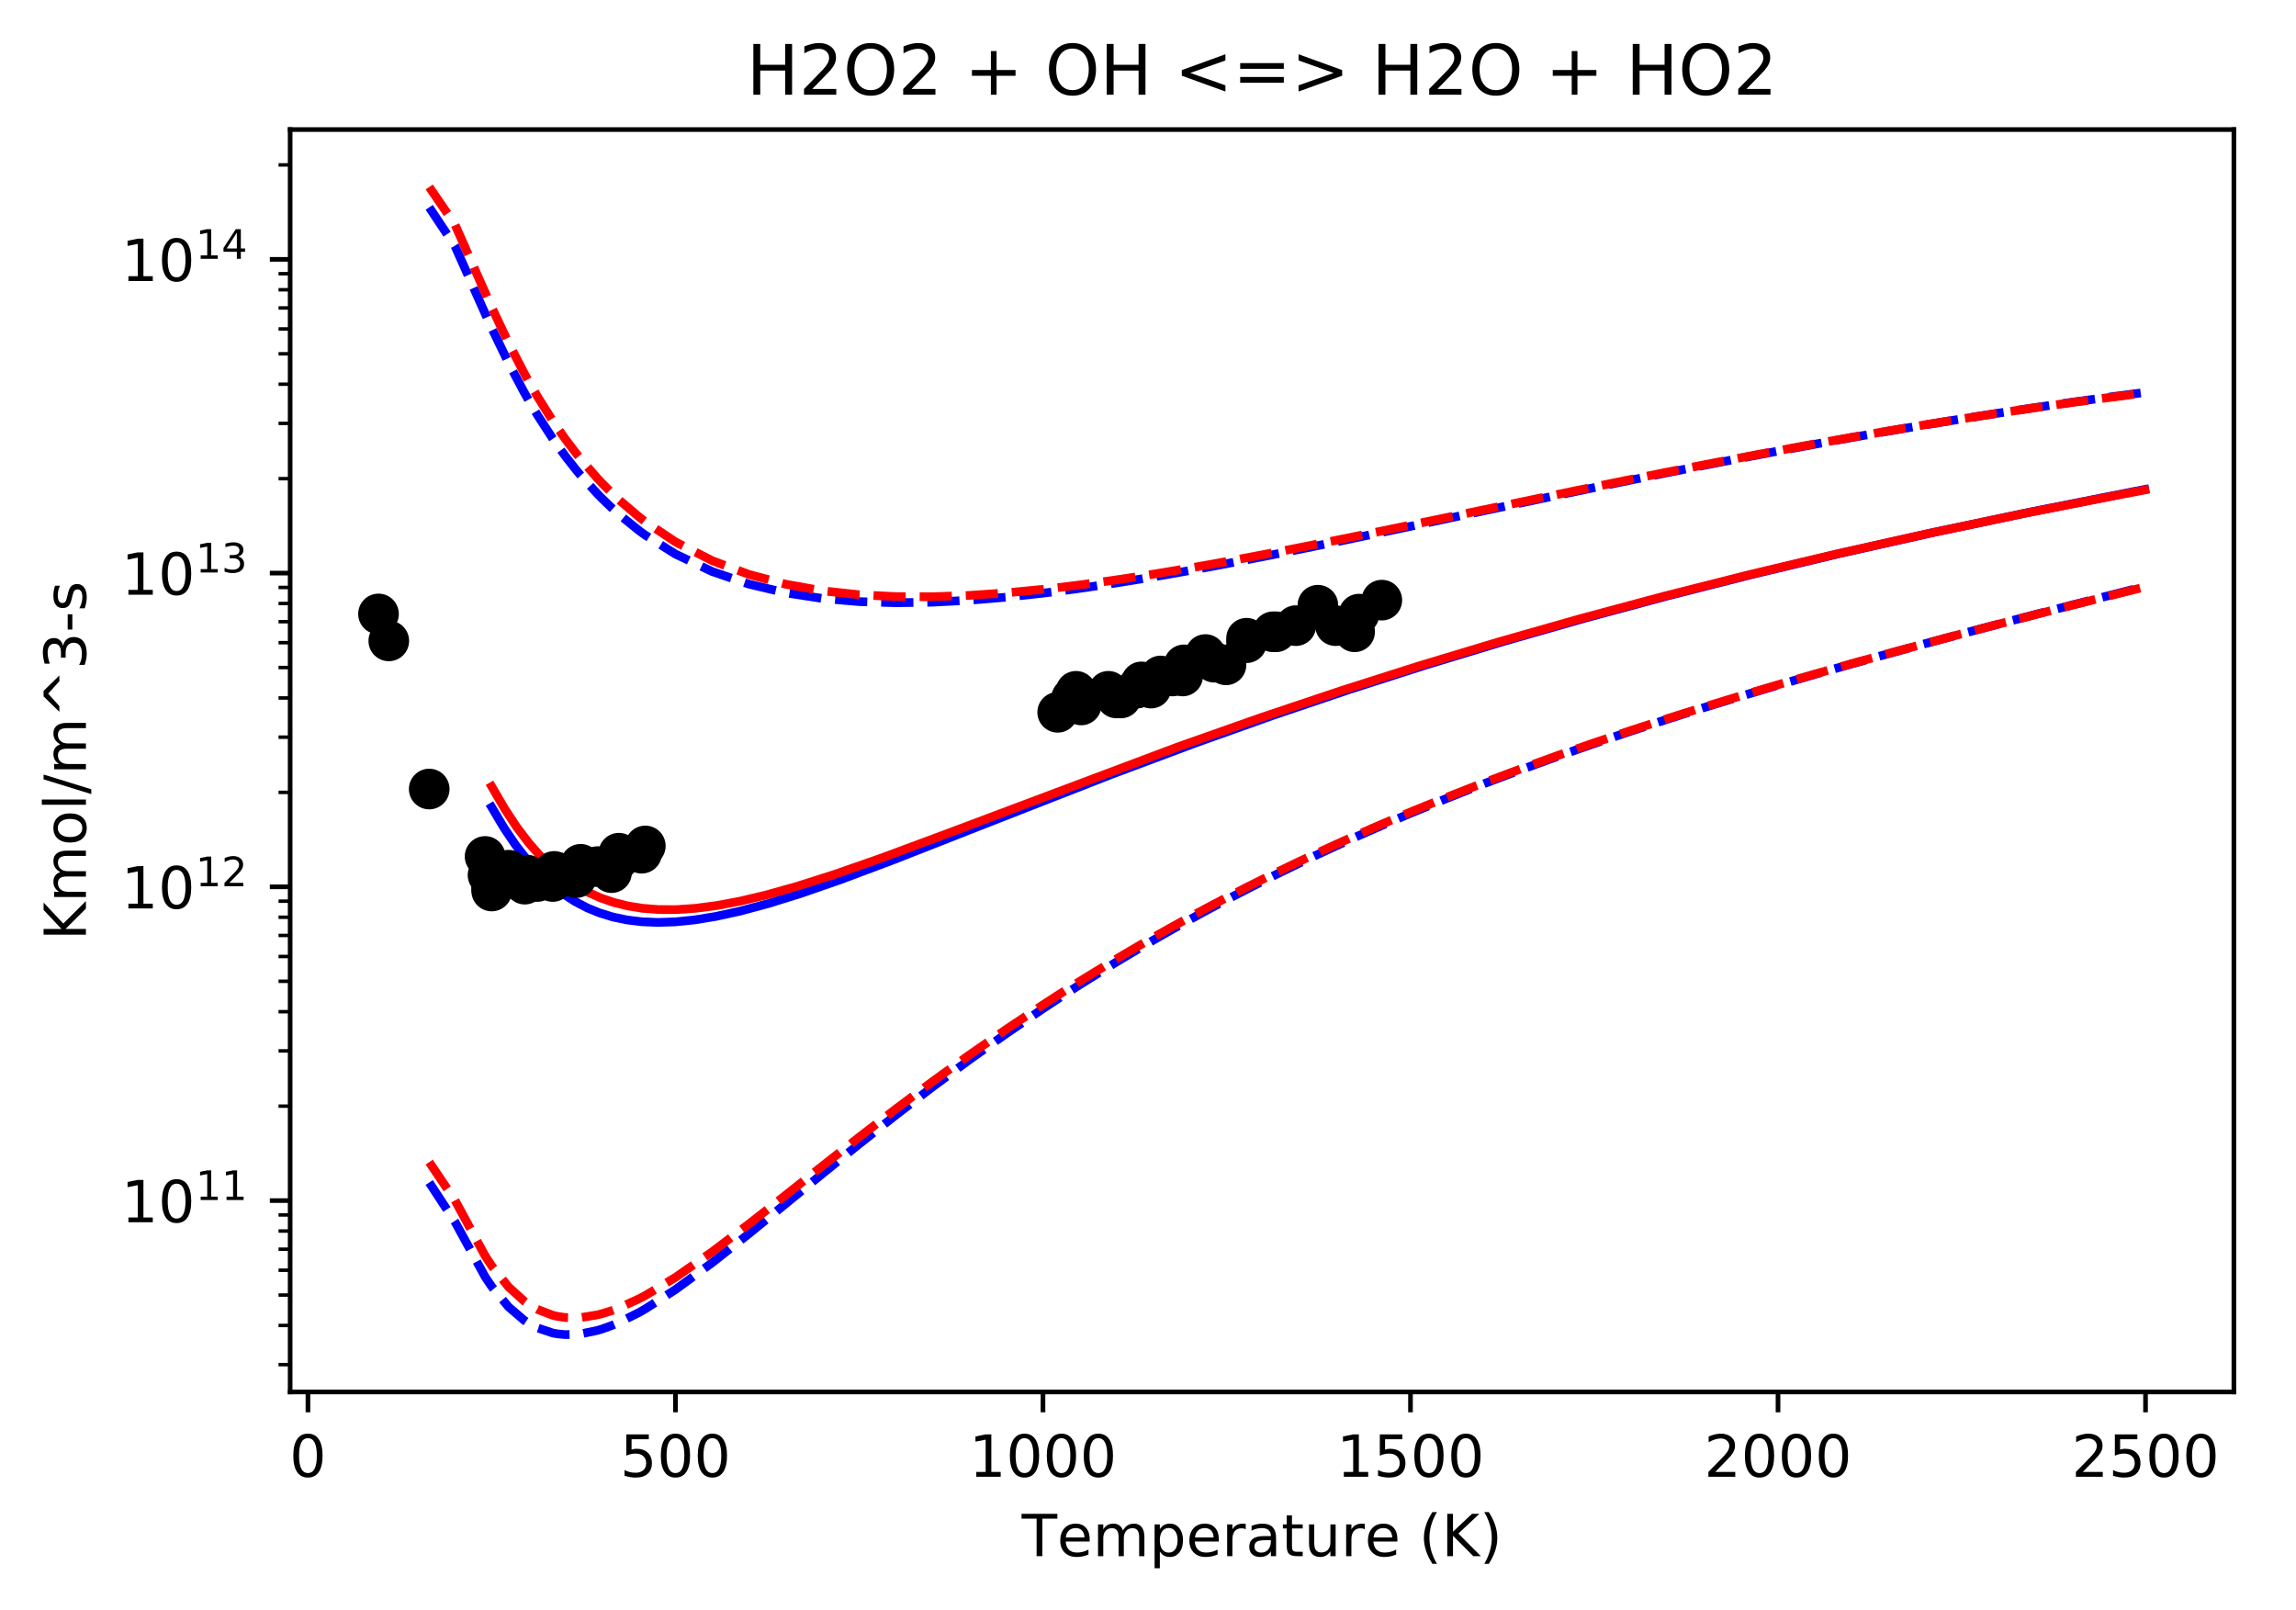 <?xml version="1.0" encoding="utf-8" standalone="no"?>
<!DOCTYPE svg PUBLIC "-//W3C//DTD SVG 1.1//EN"
  "http://www.w3.org/Graphics/SVG/1.1/DTD/svg11.dtd">
<!-- Created with matplotlib (https://matplotlib.org/) -->
<svg height="277.314pt" version="1.1" viewBox="0 0 395.478 277.314" width="395.478pt" xmlns="http://www.w3.org/2000/svg" xmlns:xlink="http://www.w3.org/1999/xlink">
 <defs>
  <style type="text/css">
*{stroke-linecap:butt;stroke-linejoin:round;}
  </style>
 </defs>
 <g id="figure_1">
  <g id="patch_1">
   <path d="M 0 277.314 
L 395.478 277.314 
L 395.478 0 
L 0 0 
z
" style="fill:#ffffff;"/>
  </g>
  <g id="axes_1">
   <g id="patch_2">
    <path d="M 49.978 239.758 
L 384.778 239.758 
L 384.778 22.318 
L 49.978 22.318 
z
" style="fill:#ffffff;"/>
   </g>
   <g id="matplotlib.axis_1">
    <g id="xtick_1">
     <g id="line2d_1">
      <defs>
       <path d="M 0 0 
L 0 3.5 
" id="m056c502e3e" style="stroke:#000000;stroke-width:0.8;"/>
      </defs>
      <g>
       <use style="stroke:#000000;stroke-width:0.8;" x="53.042" xlink:href="#m056c502e3e" y="239.758"/>
      </g>
     </g>
     <g id="text_1">
      <!-- 0 -->
      <defs>
       <path d="M 31.781 66.406 
Q 24.172 66.406 20.328 58.906 
Q 16.5 51.422 16.5 36.375 
Q 16.5 21.391 20.328 13.891 
Q 24.172 6.391 31.781 6.391 
Q 39.453 6.391 43.281 13.891 
Q 47.125 21.391 47.125 36.375 
Q 47.125 51.422 43.281 58.906 
Q 39.453 66.406 31.781 66.406 
z
M 31.781 74.219 
Q 44.047 74.219 50.516 64.516 
Q 56.984 54.828 56.984 36.375 
Q 56.984 17.969 50.516 8.266 
Q 44.047 -1.422 31.781 -1.422 
Q 19.531 -1.422 13.062 8.266 
Q 6.594 17.969 6.594 36.375 
Q 6.594 54.828 13.062 64.516 
Q 19.531 74.219 31.781 74.219 
z
" id="DejaVuSans-48"/>
      </defs>
      <g transform="translate(49.861 254.357)scale(0.1 -0.1)">
       <use xlink:href="#DejaVuSans-48"/>
      </g>
     </g>
    </g>
    <g id="xtick_2">
     <g id="line2d_2">
      <g>
       <use style="stroke:#000000;stroke-width:0.8;" x="116.346" xlink:href="#m056c502e3e" y="239.758"/>
      </g>
     </g>
     <g id="text_2">
      <!-- 500 -->
      <defs>
       <path d="M 10.797 72.906 
L 49.516 72.906 
L 49.516 64.594 
L 19.828 64.594 
L 19.828 46.734 
Q 21.969 47.469 24.109 47.828 
Q 26.266 48.188 28.422 48.188 
Q 40.625 48.188 47.75 41.5 
Q 54.891 34.812 54.891 23.391 
Q 54.891 11.625 47.562 5.094 
Q 40.234 -1.422 26.906 -1.422 
Q 22.312 -1.422 17.547 -0.641 
Q 12.797 0.141 7.719 1.703 
L 7.719 11.625 
Q 12.109 9.234 16.797 8.062 
Q 21.484 6.891 26.703 6.891 
Q 35.156 6.891 40.078 11.328 
Q 45.016 15.766 45.016 23.391 
Q 45.016 31 40.078 35.438 
Q 35.156 39.891 26.703 39.891 
Q 22.75 39.891 18.812 39.016 
Q 14.891 38.141 10.797 36.281 
z
" id="DejaVuSans-53"/>
      </defs>
      <g transform="translate(106.802 254.357)scale(0.1 -0.1)">
       <use xlink:href="#DejaVuSans-53"/>
       <use x="63.623" xlink:href="#DejaVuSans-48"/>
       <use x="127.246" xlink:href="#DejaVuSans-48"/>
      </g>
     </g>
    </g>
    <g id="xtick_3">
     <g id="line2d_3">
      <g>
       <use style="stroke:#000000;stroke-width:0.8;" x="179.649" xlink:href="#m056c502e3e" y="239.758"/>
      </g>
     </g>
     <g id="text_3">
      <!-- 1000 -->
      <defs>
       <path d="M 12.406 8.297 
L 28.516 8.297 
L 28.516 63.922 
L 10.984 60.406 
L 10.984 69.391 
L 28.422 72.906 
L 38.281 72.906 
L 38.281 8.297 
L 54.391 8.297 
L 54.391 0 
L 12.406 0 
z
" id="DejaVuSans-49"/>
      </defs>
      <g transform="translate(166.924 254.357)scale(0.1 -0.1)">
       <use xlink:href="#DejaVuSans-49"/>
       <use x="63.623" xlink:href="#DejaVuSans-48"/>
       <use x="127.246" xlink:href="#DejaVuSans-48"/>
       <use x="190.869" xlink:href="#DejaVuSans-48"/>
      </g>
     </g>
    </g>
    <g id="xtick_4">
     <g id="line2d_4">
      <g>
       <use style="stroke:#000000;stroke-width:0.8;" x="242.953" xlink:href="#m056c502e3e" y="239.758"/>
      </g>
     </g>
     <g id="text_4">
      <!-- 1500 -->
      <g transform="translate(230.228 254.357)scale(0.1 -0.1)">
       <use xlink:href="#DejaVuSans-49"/>
       <use x="63.623" xlink:href="#DejaVuSans-53"/>
       <use x="127.246" xlink:href="#DejaVuSans-48"/>
       <use x="190.869" xlink:href="#DejaVuSans-48"/>
      </g>
     </g>
    </g>
    <g id="xtick_5">
     <g id="line2d_5">
      <g>
       <use style="stroke:#000000;stroke-width:0.8;" x="306.256" xlink:href="#m056c502e3e" y="239.758"/>
      </g>
     </g>
     <g id="text_5">
      <!-- 2000 -->
      <defs>
       <path d="M 19.188 8.297 
L 53.609 8.297 
L 53.609 0 
L 7.328 0 
L 7.328 8.297 
Q 12.938 14.109 22.625 23.891 
Q 32.328 33.688 34.812 36.531 
Q 39.547 41.844 41.422 45.531 
Q 43.312 49.219 43.312 52.781 
Q 43.312 58.594 39.234 62.25 
Q 35.156 65.922 28.609 65.922 
Q 23.969 65.922 18.812 64.312 
Q 13.672 62.703 7.812 59.422 
L 7.812 69.391 
Q 13.766 71.781 18.938 73 
Q 24.125 74.219 28.422 74.219 
Q 39.75 74.219 46.484 68.547 
Q 53.219 62.891 53.219 53.422 
Q 53.219 48.922 51.531 44.891 
Q 49.859 40.875 45.406 35.406 
Q 44.188 33.984 37.641 27.219 
Q 31.109 20.453 19.188 8.297 
z
" id="DejaVuSans-50"/>
      </defs>
      <g transform="translate(293.531 254.357)scale(0.1 -0.1)">
       <use xlink:href="#DejaVuSans-50"/>
       <use x="63.623" xlink:href="#DejaVuSans-48"/>
       <use x="127.246" xlink:href="#DejaVuSans-48"/>
       <use x="190.869" xlink:href="#DejaVuSans-48"/>
      </g>
     </g>
    </g>
    <g id="xtick_6">
     <g id="line2d_6">
      <g>
       <use style="stroke:#000000;stroke-width:0.8;" x="369.56" xlink:href="#m056c502e3e" y="239.758"/>
      </g>
     </g>
     <g id="text_6">
      <!-- 2500 -->
      <g transform="translate(356.835 254.357)scale(0.1 -0.1)">
       <use xlink:href="#DejaVuSans-50"/>
       <use x="63.623" xlink:href="#DejaVuSans-53"/>
       <use x="127.246" xlink:href="#DejaVuSans-48"/>
       <use x="190.869" xlink:href="#DejaVuSans-48"/>
      </g>
     </g>
    </g>
    <g id="text_7">
     <!-- Temperature (K) -->
     <defs>
      <path d="M -0.297 72.906 
L 61.375 72.906 
L 61.375 64.594 
L 35.5 64.594 
L 35.5 0 
L 25.594 0 
L 25.594 64.594 
L -0.297 64.594 
z
" id="DejaVuSans-84"/>
      <path d="M 56.203 29.594 
L 56.203 25.203 
L 14.891 25.203 
Q 15.484 15.922 20.484 11.062 
Q 25.484 6.203 34.422 6.203 
Q 39.594 6.203 44.453 7.469 
Q 49.312 8.734 54.109 11.281 
L 54.109 2.781 
Q 49.266 0.734 44.188 -0.344 
Q 39.109 -1.422 33.891 -1.422 
Q 20.797 -1.422 13.156 6.188 
Q 5.516 13.812 5.516 26.812 
Q 5.516 40.234 12.766 48.109 
Q 20.016 56 32.328 56 
Q 43.359 56 49.781 48.891 
Q 56.203 41.797 56.203 29.594 
z
M 47.219 32.234 
Q 47.125 39.594 43.094 43.984 
Q 39.062 48.391 32.422 48.391 
Q 24.906 48.391 20.391 44.141 
Q 15.875 39.891 15.188 32.172 
z
" id="DejaVuSans-101"/>
      <path d="M 52 44.188 
Q 55.375 50.25 60.062 53.125 
Q 64.75 56 71.094 56 
Q 79.641 56 84.281 50.016 
Q 88.922 44.047 88.922 33.016 
L 88.922 0 
L 79.891 0 
L 79.891 32.719 
Q 79.891 40.578 77.094 44.375 
Q 74.312 48.188 68.609 48.188 
Q 61.625 48.188 57.562 43.547 
Q 53.516 38.922 53.516 30.906 
L 53.516 0 
L 44.484 0 
L 44.484 32.719 
Q 44.484 40.625 41.703 44.406 
Q 38.922 48.188 33.109 48.188 
Q 26.219 48.188 22.156 43.531 
Q 18.109 38.875 18.109 30.906 
L 18.109 0 
L 9.078 0 
L 9.078 54.688 
L 18.109 54.688 
L 18.109 46.188 
Q 21.188 51.219 25.484 53.609 
Q 29.781 56 35.688 56 
Q 41.656 56 45.828 52.969 
Q 50 49.953 52 44.188 
z
" id="DejaVuSans-109"/>
      <path d="M 18.109 8.203 
L 18.109 -20.797 
L 9.078 -20.797 
L 9.078 54.688 
L 18.109 54.688 
L 18.109 46.391 
Q 20.953 51.266 25.266 53.625 
Q 29.594 56 35.594 56 
Q 45.562 56 51.781 48.094 
Q 58.016 40.188 58.016 27.297 
Q 58.016 14.406 51.781 6.484 
Q 45.562 -1.422 35.594 -1.422 
Q 29.594 -1.422 25.266 0.953 
Q 20.953 3.328 18.109 8.203 
z
M 48.688 27.297 
Q 48.688 37.203 44.609 42.844 
Q 40.531 48.484 33.406 48.484 
Q 26.266 48.484 22.188 42.844 
Q 18.109 37.203 18.109 27.297 
Q 18.109 17.391 22.188 11.75 
Q 26.266 6.109 33.406 6.109 
Q 40.531 6.109 44.609 11.75 
Q 48.688 17.391 48.688 27.297 
z
" id="DejaVuSans-112"/>
      <path d="M 41.109 46.297 
Q 39.594 47.172 37.812 47.578 
Q 36.031 48 33.891 48 
Q 26.266 48 22.188 43.047 
Q 18.109 38.094 18.109 28.812 
L 18.109 0 
L 9.078 0 
L 9.078 54.688 
L 18.109 54.688 
L 18.109 46.188 
Q 20.953 51.172 25.484 53.578 
Q 30.031 56 36.531 56 
Q 37.453 56 38.578 55.875 
Q 39.703 55.766 41.062 55.516 
z
" id="DejaVuSans-114"/>
      <path d="M 34.281 27.484 
Q 23.391 27.484 19.188 25 
Q 14.984 22.516 14.984 16.5 
Q 14.984 11.719 18.141 8.906 
Q 21.297 6.109 26.703 6.109 
Q 34.188 6.109 38.703 11.406 
Q 43.219 16.703 43.219 25.484 
L 43.219 27.484 
z
M 52.203 31.203 
L 52.203 0 
L 43.219 0 
L 43.219 8.297 
Q 40.141 3.328 35.547 0.953 
Q 30.953 -1.422 24.312 -1.422 
Q 15.922 -1.422 10.953 3.297 
Q 6 8.016 6 15.922 
Q 6 25.141 12.172 29.828 
Q 18.359 34.516 30.609 34.516 
L 43.219 34.516 
L 43.219 35.406 
Q 43.219 41.609 39.141 45 
Q 35.062 48.391 27.688 48.391 
Q 23 48.391 18.547 47.266 
Q 14.109 46.141 10.016 43.891 
L 10.016 52.203 
Q 14.938 54.109 19.578 55.047 
Q 24.219 56 28.609 56 
Q 40.484 56 46.344 49.844 
Q 52.203 43.703 52.203 31.203 
z
" id="DejaVuSans-97"/>
      <path d="M 18.312 70.219 
L 18.312 54.688 
L 36.812 54.688 
L 36.812 47.703 
L 18.312 47.703 
L 18.312 18.016 
Q 18.312 11.328 20.141 9.422 
Q 21.969 7.516 27.594 7.516 
L 36.812 7.516 
L 36.812 0 
L 27.594 0 
Q 17.188 0 13.234 3.875 
Q 9.281 7.766 9.281 18.016 
L 9.281 47.703 
L 2.688 47.703 
L 2.688 54.688 
L 9.281 54.688 
L 9.281 70.219 
z
" id="DejaVuSans-116"/>
      <path d="M 8.5 21.578 
L 8.5 54.688 
L 17.484 54.688 
L 17.484 21.922 
Q 17.484 14.156 20.5 10.266 
Q 23.531 6.391 29.594 6.391 
Q 36.859 6.391 41.078 11.031 
Q 45.312 15.672 45.312 23.688 
L 45.312 54.688 
L 54.297 54.688 
L 54.297 0 
L 45.312 0 
L 45.312 8.406 
Q 42.047 3.422 37.719 1 
Q 33.406 -1.422 27.688 -1.422 
Q 18.266 -1.422 13.375 4.438 
Q 8.5 10.297 8.5 21.578 
z
M 31.109 56 
z
" id="DejaVuSans-117"/>
      <path id="DejaVuSans-32"/>
      <path d="M 31 75.875 
Q 24.469 64.656 21.281 53.656 
Q 18.109 42.672 18.109 31.391 
Q 18.109 20.125 21.312 9.062 
Q 24.516 -2 31 -13.188 
L 23.188 -13.188 
Q 15.875 -1.703 12.234 9.375 
Q 8.594 20.453 8.594 31.391 
Q 8.594 42.281 12.203 53.312 
Q 15.828 64.359 23.188 75.875 
z
" id="DejaVuSans-40"/>
      <path d="M 9.812 72.906 
L 19.672 72.906 
L 19.672 42.094 
L 52.391 72.906 
L 65.094 72.906 
L 28.906 38.922 
L 67.672 0 
L 54.688 0 
L 19.672 35.109 
L 19.672 0 
L 9.812 0 
z
" id="DejaVuSans-75"/>
      <path d="M 8.016 75.875 
L 15.828 75.875 
Q 23.141 64.359 26.781 53.312 
Q 30.422 42.281 30.422 31.391 
Q 30.422 20.453 26.781 9.375 
Q 23.141 -1.703 15.828 -13.188 
L 8.016 -13.188 
Q 14.5 -2 17.703 9.062 
Q 20.906 20.125 20.906 31.391 
Q 20.906 42.672 17.703 53.656 
Q 14.5 64.656 8.016 75.875 
z
" id="DejaVuSans-41"/>
     </defs>
     <g transform="translate(175.991 268.035)scale(0.1 -0.1)">
      <use xlink:href="#DejaVuSans-84"/>
      <use x="60.818" xlink:href="#DejaVuSans-101"/>
      <use x="122.342" xlink:href="#DejaVuSans-109"/>
      <use x="219.754" xlink:href="#DejaVuSans-112"/>
      <use x="283.23" xlink:href="#DejaVuSans-101"/>
      <use x="344.754" xlink:href="#DejaVuSans-114"/>
      <use x="385.867" xlink:href="#DejaVuSans-97"/>
      <use x="447.146" xlink:href="#DejaVuSans-116"/>
      <use x="486.355" xlink:href="#DejaVuSans-117"/>
      <use x="549.734" xlink:href="#DejaVuSans-114"/>
      <use x="590.816" xlink:href="#DejaVuSans-101"/>
      <use x="652.34" xlink:href="#DejaVuSans-32"/>
      <use x="684.127" xlink:href="#DejaVuSans-40"/>
      <use x="723.141" xlink:href="#DejaVuSans-75"/>
      <use x="788.717" xlink:href="#DejaVuSans-41"/>
     </g>
    </g>
   </g>
   <g id="matplotlib.axis_2">
    <g id="ytick_1">
     <g id="line2d_7">
      <defs>
       <path d="M 0 0 
L -3.5 0 
" id="m777897f55e" style="stroke:#000000;stroke-width:0.8;"/>
      </defs>
      <g>
       <use style="stroke:#000000;stroke-width:0.8;" x="49.978" xlink:href="#m777897f55e" y="206.793"/>
      </g>
     </g>
     <g id="text_8">
      <!-- $\mathdefault{10^{11}}$ -->
      <g transform="translate(20.878 210.592)scale(0.1 -0.1)">
       <use transform="translate(0 0.684)" xlink:href="#DejaVuSans-49"/>
       <use transform="translate(63.623 0.684)" xlink:href="#DejaVuSans-48"/>
       <use transform="translate(128.203 38.966)scale(0.7)" xlink:href="#DejaVuSans-49"/>
       <use transform="translate(172.739 38.966)scale(0.7)" xlink:href="#DejaVuSans-49"/>
      </g>
     </g>
    </g>
    <g id="ytick_2">
     <g id="line2d_8">
      <g>
       <use style="stroke:#000000;stroke-width:0.8;" x="49.978" xlink:href="#m777897f55e" y="152.752"/>
      </g>
     </g>
     <g id="text_9">
      <!-- $\mathdefault{10^{12}}$ -->
      <g transform="translate(20.878 156.551)scale(0.1 -0.1)">
       <use transform="translate(0 0.766)" xlink:href="#DejaVuSans-49"/>
       <use transform="translate(63.623 0.766)" xlink:href="#DejaVuSans-48"/>
       <use transform="translate(128.203 39.047)scale(0.7)" xlink:href="#DejaVuSans-49"/>
       <use transform="translate(172.739 39.047)scale(0.7)" xlink:href="#DejaVuSans-50"/>
      </g>
     </g>
    </g>
    <g id="ytick_3">
     <g id="line2d_9">
      <g>
       <use style="stroke:#000000;stroke-width:0.8;" x="49.978" xlink:href="#m777897f55e" y="98.711"/>
      </g>
     </g>
     <g id="text_10">
      <!-- $\mathdefault{10^{13}}$ -->
      <defs>
       <path d="M 40.578 39.312 
Q 47.656 37.797 51.625 33 
Q 55.609 28.219 55.609 21.188 
Q 55.609 10.406 48.188 4.484 
Q 40.766 -1.422 27.094 -1.422 
Q 22.516 -1.422 17.656 -0.516 
Q 12.797 0.391 7.625 2.203 
L 7.625 11.719 
Q 11.719 9.328 16.594 8.109 
Q 21.484 6.891 26.812 6.891 
Q 36.078 6.891 40.938 10.547 
Q 45.797 14.203 45.797 21.188 
Q 45.797 27.641 41.281 31.266 
Q 36.766 34.906 28.719 34.906 
L 20.219 34.906 
L 20.219 43.016 
L 29.109 43.016 
Q 36.375 43.016 40.234 45.922 
Q 44.094 48.828 44.094 54.297 
Q 44.094 59.906 40.109 62.906 
Q 36.141 65.922 28.719 65.922 
Q 24.656 65.922 20.016 65.031 
Q 15.375 64.156 9.812 62.312 
L 9.812 71.094 
Q 15.438 72.656 20.344 73.438 
Q 25.25 74.219 29.594 74.219 
Q 40.828 74.219 47.359 69.109 
Q 53.906 64.016 53.906 55.328 
Q 53.906 49.266 50.438 45.094 
Q 46.969 40.922 40.578 39.312 
z
" id="DejaVuSans-51"/>
      </defs>
      <g transform="translate(20.878 102.511)scale(0.1 -0.1)">
       <use transform="translate(0 0.766)" xlink:href="#DejaVuSans-49"/>
       <use transform="translate(63.623 0.766)" xlink:href="#DejaVuSans-48"/>
       <use transform="translate(128.203 39.047)scale(0.7)" xlink:href="#DejaVuSans-49"/>
       <use transform="translate(172.739 39.047)scale(0.7)" xlink:href="#DejaVuSans-51"/>
      </g>
     </g>
    </g>
    <g id="ytick_4">
     <g id="line2d_10">
      <g>
       <use style="stroke:#000000;stroke-width:0.8;" x="49.978" xlink:href="#m777897f55e" y="44.671"/>
      </g>
     </g>
     <g id="text_11">
      <!-- $\mathdefault{10^{14}}$ -->
      <defs>
       <path d="M 37.797 64.312 
L 12.891 25.391 
L 37.797 25.391 
z
M 35.203 72.906 
L 47.609 72.906 
L 47.609 25.391 
L 58.016 25.391 
L 58.016 17.188 
L 47.609 17.188 
L 47.609 0 
L 37.797 0 
L 37.797 17.188 
L 4.891 17.188 
L 4.891 26.703 
z
" id="DejaVuSans-52"/>
      </defs>
      <g transform="translate(20.878 48.47)scale(0.1 -0.1)">
       <use transform="translate(0 0.684)" xlink:href="#DejaVuSans-49"/>
       <use transform="translate(63.623 0.684)" xlink:href="#DejaVuSans-48"/>
       <use transform="translate(128.203 38.966)scale(0.7)" xlink:href="#DejaVuSans-49"/>
       <use transform="translate(172.739 38.966)scale(0.7)" xlink:href="#DejaVuSans-52"/>
      </g>
     </g>
    </g>
    <g id="ytick_5">
     <g id="line2d_11">
      <defs>
       <path d="M 0 0 
L -2 0 
" id="m4d4dfa9b21" style="stroke:#000000;stroke-width:0.6;"/>
      </defs>
      <g>
       <use style="stroke:#000000;stroke-width:0.6;" x="49.978" xlink:href="#m4d4dfa9b21" y="235.05"/>
      </g>
     </g>
    </g>
    <g id="ytick_6">
     <g id="line2d_12">
      <g>
       <use style="stroke:#000000;stroke-width:0.6;" x="49.978" xlink:href="#m4d4dfa9b21" y="228.298"/>
      </g>
     </g>
    </g>
    <g id="ytick_7">
     <g id="line2d_13">
      <g>
       <use style="stroke:#000000;stroke-width:0.6;" x="49.978" xlink:href="#m4d4dfa9b21" y="223.061"/>
      </g>
     </g>
    </g>
    <g id="ytick_8">
     <g id="line2d_14">
      <g>
       <use style="stroke:#000000;stroke-width:0.6;" x="49.978" xlink:href="#m4d4dfa9b21" y="218.782"/>
      </g>
     </g>
    </g>
    <g id="ytick_9">
     <g id="line2d_15">
      <g>
       <use style="stroke:#000000;stroke-width:0.6;" x="49.978" xlink:href="#m4d4dfa9b21" y="215.164"/>
      </g>
     </g>
    </g>
    <g id="ytick_10">
     <g id="line2d_16">
      <g>
       <use style="stroke:#000000;stroke-width:0.6;" x="49.978" xlink:href="#m4d4dfa9b21" y="212.03"/>
      </g>
     </g>
    </g>
    <g id="ytick_11">
     <g id="line2d_17">
      <g>
       <use style="stroke:#000000;stroke-width:0.6;" x="49.978" xlink:href="#m4d4dfa9b21" y="209.266"/>
      </g>
     </g>
    </g>
    <g id="ytick_12">
     <g id="line2d_18">
      <g>
       <use style="stroke:#000000;stroke-width:0.6;" x="49.978" xlink:href="#m4d4dfa9b21" y="190.525"/>
      </g>
     </g>
    </g>
    <g id="ytick_13">
     <g id="line2d_19">
      <g>
       <use style="stroke:#000000;stroke-width:0.6;" x="49.978" xlink:href="#m4d4dfa9b21" y="181.009"/>
      </g>
     </g>
    </g>
    <g id="ytick_14">
     <g id="line2d_20">
      <g>
       <use style="stroke:#000000;stroke-width:0.6;" x="49.978" xlink:href="#m4d4dfa9b21" y="174.257"/>
      </g>
     </g>
    </g>
    <g id="ytick_15">
     <g id="line2d_21">
      <g>
       <use style="stroke:#000000;stroke-width:0.6;" x="49.978" xlink:href="#m4d4dfa9b21" y="169.02"/>
      </g>
     </g>
    </g>
    <g id="ytick_16">
     <g id="line2d_22">
      <g>
       <use style="stroke:#000000;stroke-width:0.6;" x="49.978" xlink:href="#m4d4dfa9b21" y="164.741"/>
      </g>
     </g>
    </g>
    <g id="ytick_17">
     <g id="line2d_23">
      <g>
       <use style="stroke:#000000;stroke-width:0.6;" x="49.978" xlink:href="#m4d4dfa9b21" y="161.123"/>
      </g>
     </g>
    </g>
    <g id="ytick_18">
     <g id="line2d_24">
      <g>
       <use style="stroke:#000000;stroke-width:0.6;" x="49.978" xlink:href="#m4d4dfa9b21" y="157.989"/>
      </g>
     </g>
    </g>
    <g id="ytick_19">
     <g id="line2d_25">
      <g>
       <use style="stroke:#000000;stroke-width:0.6;" x="49.978" xlink:href="#m4d4dfa9b21" y="155.225"/>
      </g>
     </g>
    </g>
    <g id="ytick_20">
     <g id="line2d_26">
      <g>
       <use style="stroke:#000000;stroke-width:0.6;" x="49.978" xlink:href="#m4d4dfa9b21" y="136.484"/>
      </g>
     </g>
    </g>
    <g id="ytick_21">
     <g id="line2d_27">
      <g>
       <use style="stroke:#000000;stroke-width:0.6;" x="49.978" xlink:href="#m4d4dfa9b21" y="126.968"/>
      </g>
     </g>
    </g>
    <g id="ytick_22">
     <g id="line2d_28">
      <g>
       <use style="stroke:#000000;stroke-width:0.6;" x="49.978" xlink:href="#m4d4dfa9b21" y="120.216"/>
      </g>
     </g>
    </g>
    <g id="ytick_23">
     <g id="line2d_29">
      <g>
       <use style="stroke:#000000;stroke-width:0.6;" x="49.978" xlink:href="#m4d4dfa9b21" y="114.979"/>
      </g>
     </g>
    </g>
    <g id="ytick_24">
     <g id="line2d_30">
      <g>
       <use style="stroke:#000000;stroke-width:0.6;" x="49.978" xlink:href="#m4d4dfa9b21" y="110.7"/>
      </g>
     </g>
    </g>
    <g id="ytick_25">
     <g id="line2d_31">
      <g>
       <use style="stroke:#000000;stroke-width:0.6;" x="49.978" xlink:href="#m4d4dfa9b21" y="107.082"/>
      </g>
     </g>
    </g>
    <g id="ytick_26">
     <g id="line2d_32">
      <g>
       <use style="stroke:#000000;stroke-width:0.6;" x="49.978" xlink:href="#m4d4dfa9b21" y="103.949"/>
      </g>
     </g>
    </g>
    <g id="ytick_27">
     <g id="line2d_33">
      <g>
       <use style="stroke:#000000;stroke-width:0.6;" x="49.978" xlink:href="#m4d4dfa9b21" y="101.184"/>
      </g>
     </g>
    </g>
    <g id="ytick_28">
     <g id="line2d_34">
      <g>
       <use style="stroke:#000000;stroke-width:0.6;" x="49.978" xlink:href="#m4d4dfa9b21" y="82.444"/>
      </g>
     </g>
    </g>
    <g id="ytick_29">
     <g id="line2d_35">
      <g>
       <use style="stroke:#000000;stroke-width:0.6;" x="49.978" xlink:href="#m4d4dfa9b21" y="72.927"/>
      </g>
     </g>
    </g>
    <g id="ytick_30">
     <g id="line2d_36">
      <g>
       <use style="stroke:#000000;stroke-width:0.6;" x="49.978" xlink:href="#m4d4dfa9b21" y="66.176"/>
      </g>
     </g>
    </g>
    <g id="ytick_31">
     <g id="line2d_37">
      <g>
       <use style="stroke:#000000;stroke-width:0.6;" x="49.978" xlink:href="#m4d4dfa9b21" y="60.939"/>
      </g>
     </g>
    </g>
    <g id="ytick_32">
     <g id="line2d_38">
      <g>
       <use style="stroke:#000000;stroke-width:0.6;" x="49.978" xlink:href="#m4d4dfa9b21" y="56.66"/>
      </g>
     </g>
    </g>
    <g id="ytick_33">
     <g id="line2d_39">
      <g>
       <use style="stroke:#000000;stroke-width:0.6;" x="49.978" xlink:href="#m4d4dfa9b21" y="53.042"/>
      </g>
     </g>
    </g>
    <g id="ytick_34">
     <g id="line2d_40">
      <g>
       <use style="stroke:#000000;stroke-width:0.6;" x="49.978" xlink:href="#m4d4dfa9b21" y="49.908"/>
      </g>
     </g>
    </g>
    <g id="ytick_35">
     <g id="line2d_41">
      <g>
       <use style="stroke:#000000;stroke-width:0.6;" x="49.978" xlink:href="#m4d4dfa9b21" y="47.143"/>
      </g>
     </g>
    </g>
    <g id="ytick_36">
     <g id="line2d_42">
      <g>
       <use style="stroke:#000000;stroke-width:0.6;" x="49.978" xlink:href="#m4d4dfa9b21" y="28.403"/>
      </g>
     </g>
    </g>
    <g id="text_12">
     <!-- Kmol/m^3-s -->
     <defs>
      <path d="M 30.609 48.391 
Q 23.391 48.391 19.188 42.75 
Q 14.984 37.109 14.984 27.297 
Q 14.984 17.484 19.156 11.844 
Q 23.344 6.203 30.609 6.203 
Q 37.797 6.203 41.984 11.859 
Q 46.188 17.531 46.188 27.297 
Q 46.188 37.016 41.984 42.703 
Q 37.797 48.391 30.609 48.391 
z
M 30.609 56 
Q 42.328 56 49.016 48.375 
Q 55.719 40.766 55.719 27.297 
Q 55.719 13.875 49.016 6.219 
Q 42.328 -1.422 30.609 -1.422 
Q 18.844 -1.422 12.172 6.219 
Q 5.516 13.875 5.516 27.297 
Q 5.516 40.766 12.172 48.375 
Q 18.844 56 30.609 56 
z
" id="DejaVuSans-111"/>
      <path d="M 9.422 75.984 
L 18.406 75.984 
L 18.406 0 
L 9.422 0 
z
" id="DejaVuSans-108"/>
      <path d="M 25.391 72.906 
L 33.688 72.906 
L 8.297 -9.281 
L 0 -9.281 
z
" id="DejaVuSans-47"/>
      <path d="M 46.688 72.906 
L 73.188 45.703 
L 63.375 45.703 
L 41.891 64.984 
L 20.406 45.703 
L 10.594 45.703 
L 37.109 72.906 
z
" id="DejaVuSans-94"/>
      <path d="M 4.891 31.391 
L 31.203 31.391 
L 31.203 23.391 
L 4.891 23.391 
z
" id="DejaVuSans-45"/>
      <path d="M 44.281 53.078 
L 44.281 44.578 
Q 40.484 46.531 36.375 47.5 
Q 32.281 48.484 27.875 48.484 
Q 21.188 48.484 17.844 46.438 
Q 14.5 44.391 14.5 40.281 
Q 14.5 37.156 16.891 35.375 
Q 19.281 33.594 26.516 31.984 
L 29.594 31.297 
Q 39.156 29.25 43.188 25.516 
Q 47.219 21.781 47.219 15.094 
Q 47.219 7.469 41.188 3.016 
Q 35.156 -1.422 24.609 -1.422 
Q 20.219 -1.422 15.453 -0.562 
Q 10.688 0.297 5.422 2 
L 5.422 11.281 
Q 10.406 8.688 15.234 7.391 
Q 20.062 6.109 24.812 6.109 
Q 31.156 6.109 34.562 8.281 
Q 37.984 10.453 37.984 14.406 
Q 37.984 18.062 35.516 20.016 
Q 33.062 21.969 24.703 23.781 
L 21.578 24.516 
Q 13.234 26.266 9.516 29.906 
Q 5.812 33.547 5.812 39.891 
Q 5.812 47.609 11.281 51.797 
Q 16.75 56 26.812 56 
Q 31.781 56 36.172 55.266 
Q 40.578 54.547 44.281 53.078 
z
" id="DejaVuSans-115"/>
     </defs>
     <g transform="translate(14.798 161.97)rotate(-90)scale(0.1 -0.1)">
      <use xlink:href="#DejaVuSans-75"/>
      <use x="65.576" xlink:href="#DejaVuSans-109"/>
      <use x="162.988" xlink:href="#DejaVuSans-111"/>
      <use x="224.17" xlink:href="#DejaVuSans-108"/>
      <use x="251.953" xlink:href="#DejaVuSans-47"/>
      <use x="285.645" xlink:href="#DejaVuSans-109"/>
      <use x="383.057" xlink:href="#DejaVuSans-94"/>
      <use x="466.846" xlink:href="#DejaVuSans-51"/>
      <use x="530.469" xlink:href="#DejaVuSans-45"/>
      <use x="566.553" xlink:href="#DejaVuSans-115"/>
     </g>
    </g>
   </g>
   <g id="line2d_43">
    <path clip-path="url(#paf71050df8)" d="M 84.694 139.038 
L 86.846 142.653 
L 88.872 145.641 
L 90.898 148.237 
L 92.923 150.465 
L 94.949 152.356 
L 96.975 153.941 
L 99 155.252 
L 101.153 156.375 
L 103.305 157.254 
L 105.584 157.95 
L 107.99 158.454 
L 110.522 158.764 
L 113.307 158.88 
L 116.346 158.779 
L 119.637 158.445 
L 123.309 157.846 
L 127.487 156.932 
L 132.298 155.641 
L 137.869 153.908 
L 144.706 151.538 
L 153.695 148.171 
L 168.761 142.252 
L 191.424 133.386 
L 205.857 127.99 
L 219.277 123.209 
L 232.444 118.755 
L 245.612 114.535 
L 259.032 110.468 
L 272.832 106.52 
L 287.012 102.695 
L 301.699 98.966 
L 317.018 95.306 
L 332.97 91.724 
L 349.809 88.174 
L 367.534 84.666 
L 369.433 84.303 
L 369.433 84.303 
" style="fill:none;stroke:#0000ff;stroke-linecap:square;stroke-width:1.5;"/>
   </g>
   <g id="line2d_44">
    <path clip-path="url(#paf71050df8)" d="M 73.932 35.711 
L 78.363 42.377 
L 83.554 53.991 
L 84.061 55.109 
L 84.694 56.489 
L 84.694 56.489 
L 84.694 56.489 
L 84.82 56.763 
L 87.606 62.529 
L 90.265 67.541 
L 90.391 67.767 
L 90.518 67.992 
L 90.771 68.439 
L 91.024 68.881 
L 92.543 71.44 
L 95.202 75.545 
L 95.455 75.912 
L 96.088 76.812 
L 97.355 78.539 
L 99.254 80.956 
L 100.013 81.867 
L 102.925 85.084 
L 103.685 85.856 
L 105.331 87.44 
L 106.47 88.469 
L 106.597 88.581 
L 110.015 91.347 
L 110.522 91.721 
L 111.155 92.176 
L 116.346 95.437 
L 116.346 95.437 
L 122.676 98.445 
L 122.676 98.445 
L 129.006 100.611 
L 135.337 102.112 
L 141.667 103.082 
L 147.997 103.623 
L 154.328 103.814 
L 160.658 103.719 
L 166.988 103.387 
L 166.988 103.387 
L 173.319 102.858 
L 179.649 102.167 
L 179.649 102.167 
L 182.181 101.851 
L 184.587 101.532 
L 185.347 101.428 
L 185.98 101.34 
L 186.233 101.304 
L 190.917 100.615 
L 192.31 100.4 
L 192.31 100.4 
L 193.07 100.28 
L 195.855 99.832 
L 196.488 99.727 
L 196.615 99.706 
L 198.26 99.431 
L 198.64 99.366 
L 199.906 99.15 
L 201.932 98.798 
L 203.705 98.484 
L 203.958 98.438 
L 204.971 98.256 
L 207.629 97.77 
L 209.149 97.488 
L 211.174 97.107 
L 211.301 97.083 
L 214.719 96.428 
L 214.719 96.428 
L 217.631 95.86 
L 219.277 95.535 
L 219.784 95.434 
L 223.202 94.75 
L 223.962 94.596 
L 227 93.979 
L 230.039 93.355 
L 230.292 93.303 
L 233.331 92.674 
L 234.09 92.516 
L 236.622 91.987 
L 238.015 91.696 
L 242.953 90.657 
L 242.953 90.657 
L 249.283 89.318 
L 255.613 87.977 
L 261.944 86.639 
L 268.274 85.308 
L 274.605 83.99 
L 280.935 82.686 
L 287.265 81.402 
L 293.596 80.141 
L 299.926 78.904 
L 306.256 77.696 
L 306.256 77.696 
L 312.587 76.518 
L 318.917 75.372 
L 325.247 74.261 
L 331.578 73.187 
L 337.908 72.15 
L 344.239 71.153 
L 350.569 70.197 
L 356.899 69.282 
L 363.23 68.409 
L 369.56 67.579 
L 369.56 67.579 
" style="fill:none;stroke:#0000ff;stroke-dasharray:5.55,2.4;stroke-dashoffset:0;stroke-width:1.5;"/>
   </g>
   <g id="line2d_45">
    <path clip-path="url(#paf71050df8)" d="M 73.932 203.674 
L 78.363 210.444 
L 83.554 219.902 
L 84.061 220.672 
L 84.694 221.587 
L 84.694 221.587 
L 84.694 221.587 
L 84.82 221.763 
L 87.606 225.112 
L 90.265 227.393 
L 90.391 227.481 
L 90.518 227.567 
L 90.771 227.733 
L 91.024 227.893 
L 92.543 228.708 
L 95.202 229.596 
L 95.455 229.648 
L 96.088 229.755 
L 97.355 229.874 
L 99.254 229.839 
L 100.013 229.759 
L 102.925 229.147 
L 103.685 228.916 
L 105.331 228.326 
L 106.47 227.853 
L 106.597 227.797 
L 110.015 226.09 
L 110.522 225.807 
L 111.155 225.443 
L 116.346 222.121 
L 116.346 222.121 
L 122.676 217.483 
L 122.676 217.483 
L 129.006 212.486 
L 135.337 207.332 
L 141.667 202.154 
L 147.997 197.039 
L 154.328 192.04 
L 160.658 187.195 
L 166.988 182.522 
L 166.988 182.522 
L 173.319 178.034 
L 179.649 173.734 
L 179.649 173.734 
L 182.181 172.067 
L 184.587 170.51 
L 185.347 170.025 
L 185.98 169.622 
L 186.233 169.461 
L 190.917 166.543 
L 192.31 165.695 
L 192.31 165.695 
L 193.07 165.236 
L 195.855 163.574 
L 196.488 163.201 
L 196.615 163.127 
L 198.26 162.167 
L 198.64 161.947 
L 199.906 161.218 
L 201.932 160.066 
L 203.705 159.073 
L 203.958 158.932 
L 204.971 158.371 
L 207.629 156.919 
L 209.149 156.102 
L 211.174 155.027 
L 211.301 154.96 
L 214.719 153.184 
L 214.719 153.184 
L 217.631 151.706 
L 219.277 150.884 
L 219.784 150.634 
L 223.202 148.965 
L 223.962 148.599 
L 227 147.158 
L 230.039 145.748 
L 230.292 145.632 
L 233.331 144.255 
L 234.09 143.915 
L 236.622 142.795 
L 238.015 142.188 
L 242.953 140.081 
L 242.953 140.081 
L 249.283 137.481 
L 255.613 134.987 
L 261.944 132.592 
L 268.274 130.288 
L 274.605 128.069 
L 280.935 125.927 
L 287.265 123.856 
L 293.596 121.85 
L 299.926 119.903 
L 306.256 118.01 
L 306.256 118.01 
L 312.587 116.165 
L 318.917 114.363 
L 325.247 112.6 
L 331.578 110.87 
L 337.908 109.169 
L 344.239 107.494 
L 350.569 105.841 
L 356.899 104.206 
L 363.23 102.587 
L 369.56 100.98 
L 369.56 100.98 
" style="fill:none;stroke:#0000ff;stroke-dasharray:5.55,2.4;stroke-dashoffset:0;stroke-width:1.5;"/>
   </g>
   <g id="line2d_46">
    <path clip-path="url(#paf71050df8)" d="M 84.694 135.473 
L 86.973 139.386 
L 88.998 142.446 
L 91.024 145.119 
L 93.05 147.428 
L 95.076 149.402 
L 97.101 151.071 
L 99.127 152.466 
L 101.279 153.68 
L 103.432 154.648 
L 105.711 155.436 
L 108.116 156.036 
L 110.648 156.444 
L 113.434 156.664 
L 116.472 156.673 
L 119.764 156.452 
L 123.436 155.974 
L 127.487 155.216 
L 132.045 154.135 
L 137.362 152.641 
L 143.693 150.626 
L 151.669 147.844 
L 163.064 143.612 
L 202.945 128.625 
L 217.252 123.58 
L 230.925 118.993 
L 244.472 114.681 
L 258.146 110.56 
L 272.072 106.596 
L 286.379 102.755 
L 301.065 99.041 
L 316.258 95.429 
L 332.084 91.897 
L 348.543 88.452 
L 365.635 85.103 
L 369.433 84.388 
L 369.433 84.388 
" style="fill:none;stroke:#ff0000;stroke-linecap:square;stroke-width:1.5;"/>
   </g>
   <g id="line2d_47">
    <path clip-path="url(#paf71050df8)" d="M 73.932 32.202 
L 78.363 38.664 
L 83.554 50.382 
L 84.061 51.519 
L 84.694 52.924 
L 84.694 52.924 
L 84.694 52.924 
L 84.82 53.203 
L 87.606 59.093 
L 90.265 64.235 
L 90.391 64.467 
L 90.518 64.699 
L 90.771 65.158 
L 91.024 65.613 
L 92.543 68.249 
L 95.202 72.489 
L 95.455 72.869 
L 96.088 73.801 
L 97.355 75.593 
L 99.254 78.104 
L 100.013 79.052 
L 102.925 82.409 
L 103.685 83.217 
L 105.331 84.877 
L 106.47 85.958 
L 106.597 86.075 
L 110.015 88.99 
L 110.522 89.385 
L 111.155 89.867 
L 116.346 93.335 
L 116.346 93.335 
L 122.676 96.572 
L 122.676 96.572 
L 129.006 98.942 
L 135.337 100.625 
L 141.667 101.757 
L 147.997 102.443 
L 154.328 102.763 
L 160.658 102.783 
L 166.988 102.553 
L 166.988 102.553 
L 173.319 102.116 
L 179.649 101.506 
L 179.649 101.506 
L 182.181 101.22 
L 184.587 100.928 
L 185.347 100.832 
L 185.98 100.751 
L 186.233 100.718 
L 190.917 100.077 
L 192.31 99.875 
L 192.31 99.875 
L 193.07 99.763 
L 195.855 99.34 
L 196.488 99.241 
L 196.615 99.221 
L 198.26 98.96 
L 198.64 98.899 
L 199.906 98.693 
L 201.932 98.357 
L 203.705 98.057 
L 203.958 98.013 
L 204.971 97.839 
L 207.629 97.373 
L 209.149 97.101 
L 211.174 96.734 
L 211.301 96.71 
L 214.719 96.077 
L 214.719 96.077 
L 217.631 95.526 
L 219.277 95.211 
L 219.784 95.113 
L 223.202 94.448 
L 223.962 94.298 
L 227 93.696 
L 230.039 93.086 
L 230.292 93.035 
L 233.331 92.42 
L 234.09 92.265 
L 236.622 91.747 
L 238.015 91.461 
L 242.953 90.441 
L 242.953 90.441 
L 249.283 89.123 
L 255.613 87.801 
L 261.944 86.48 
L 268.274 85.164 
L 274.605 83.86 
L 280.935 82.569 
L 287.265 81.297 
L 293.596 80.047 
L 299.926 78.822 
L 306.256 77.625 
L 306.256 77.625 
L 312.587 76.458 
L 318.917 75.324 
L 325.247 74.226 
L 331.578 73.165 
L 337.908 72.143 
L 344.239 71.161 
L 350.569 70.221 
L 356.899 69.325 
L 363.23 68.472 
L 369.56 67.664 
L 369.56 67.664 
" style="fill:none;stroke:#ff0000;stroke-dasharray:5.55,2.4;stroke-dashoffset:0;stroke-width:1.5;"/>
   </g>
   <g id="line2d_48">
    <path clip-path="url(#paf71050df8)" d="M 73.932 200.165 
L 78.363 206.73 
L 83.554 216.292 
L 84.061 217.081 
L 84.694 218.021 
L 84.694 218.021 
L 84.694 218.021 
L 84.82 218.203 
L 87.606 221.676 
L 90.265 224.086 
L 90.391 224.181 
L 90.518 224.273 
L 90.771 224.453 
L 91.024 224.625 
L 92.543 225.517 
L 95.202 226.541 
L 95.455 226.605 
L 96.088 226.744 
L 97.355 226.928 
L 99.254 226.987 
L 100.013 226.944 
L 102.925 226.472 
L 103.685 226.277 
L 105.331 225.763 
L 106.47 225.341 
L 106.597 225.291 
L 110.015 223.733 
L 110.522 223.471 
L 111.155 223.134 
L 116.346 220.019 
L 116.346 220.019 
L 122.676 215.609 
L 122.676 215.609 
L 129.006 210.817 
L 135.337 205.845 
L 141.667 200.83 
L 147.997 195.859 
L 154.328 190.989 
L 160.658 186.259 
L 166.988 181.689 
L 166.988 181.689 
L 173.319 177.292 
L 179.649 173.073 
L 179.649 173.073 
L 182.181 171.435 
L 184.587 169.906 
L 185.347 169.429 
L 185.98 169.033 
L 186.233 168.875 
L 190.917 166.005 
L 192.31 165.17 
L 192.31 165.17 
L 193.07 164.718 
L 195.855 163.082 
L 196.488 162.715 
L 196.615 162.642 
L 198.26 161.696 
L 198.64 161.479 
L 199.906 160.761 
L 201.932 159.626 
L 203.705 158.646 
L 203.958 158.507 
L 204.971 157.954 
L 207.629 156.521 
L 209.149 155.715 
L 211.174 154.654 
L 211.301 154.588 
L 214.719 152.833 
L 214.719 152.833 
L 217.631 151.373 
L 219.277 150.561 
L 219.784 150.313 
L 223.202 148.662 
L 223.962 148.301 
L 227 146.875 
L 230.039 145.479 
L 230.292 145.364 
L 233.331 144 
L 234.09 143.664 
L 236.622 142.555 
L 238.015 141.953 
L 242.953 139.865 
L 242.953 139.865 
L 249.283 137.286 
L 255.613 134.811 
L 261.944 132.433 
L 268.274 130.144 
L 274.605 127.939 
L 280.935 125.81 
L 287.265 123.751 
L 293.596 121.757 
L 299.926 119.821 
L 306.256 117.939 
L 306.256 117.939 
L 312.587 116.106 
L 318.917 114.315 
L 325.247 112.564 
L 331.578 110.848 
L 337.908 109.162 
L 344.239 107.502 
L 350.569 105.866 
L 356.899 104.249 
L 363.23 102.65 
L 369.56 101.065 
L 369.56 101.065 
" style="fill:none;stroke:#ff0000;stroke-dasharray:5.55,2.4;stroke-dashoffset:0;stroke-width:1.5;"/>
   </g>
   <g id="line2d_49">
    <defs>
     <path d="M 0 3 
C 0.796 3 1.559 2.684 2.121 2.121 
C 2.684 1.559 3 0.796 3 0 
C 3 -0.796 2.684 -1.559 2.121 -2.121 
C 1.559 -2.684 0.796 -3 0 -3 
C -0.796 -3 -1.559 -2.684 -2.121 -2.121 
C -2.684 -1.559 -3 -0.796 -3 0 
C -3 0.796 -2.684 1.559 -2.121 2.121 
C -1.559 2.684 -0.796 3 0 3 
z
" id="mb3c37adb04" style="stroke:#000000;"/>
    </defs>
    <g clip-path="url(#paf71050df8)">
     <use style="stroke:#000000;" x="207.629" xlink:href="#mb3c37adb04" y="112.742"/>
     <use style="stroke:#000000;" x="203.958" xlink:href="#mb3c37adb04" y="114.515"/>
     <use style="stroke:#000000;" x="199.906" xlink:href="#mb3c37adb04" y="116.432"/>
     <use style="stroke:#000000;" x="196.488" xlink:href="#mb3c37adb04" y="117.98"/>
     <use style="stroke:#000000;" x="193.07" xlink:href="#mb3c37adb04" y="120.216"/>
     <use style="stroke:#000000;" x="185.347" xlink:href="#mb3c37adb04" y="119.071"/>
     <use style="stroke:#000000;" x="184.587" xlink:href="#mb3c37adb04" y="120.216"/>
     <use style="stroke:#000000;" x="182.181" xlink:href="#mb3c37adb04" y="122.689"/>
     <use style="stroke:#000000;" x="190.917" xlink:href="#mb3c37adb04" y="119.071"/>
     <use style="stroke:#000000;" x="214.719" xlink:href="#mb3c37adb04" y="110.7"/>
     <use style="stroke:#000000;" x="186.233" xlink:href="#mb3c37adb04" y="121.42"/>
     <use style="stroke:#000000;" x="192.31" xlink:href="#mb3c37adb04" y="120.216"/>
     <use style="stroke:#000000;" x="195.855" xlink:href="#mb3c37adb04" y="118.519"/>
     <use style="stroke:#000000;" x="201.932" xlink:href="#mb3c37adb04" y="116.432"/>
     <use style="stroke:#000000;" x="209.149" xlink:href="#mb3c37adb04" y="114.059"/>
     <use style="stroke:#000000;" x="223.202" xlink:href="#mb3c37adb04" y="107.763"/>
     <use style="stroke:#000000;" x="214.719" xlink:href="#mb3c37adb04" y="109.931"/>
     <use style="stroke:#000000;" x="219.784" xlink:href="#mb3c37adb04" y="108.822"/>
     <use style="stroke:#000000;" x="227" xlink:href="#mb3c37adb04" y="104.244"/>
     <use style="stroke:#000000;" x="230.039" xlink:href="#mb3c37adb04" y="107.763"/>
     <use style="stroke:#000000;" x="233.331" xlink:href="#mb3c37adb04" y="108.822"/>
     <use style="stroke:#000000;" x="238.015" xlink:href="#mb3c37adb04" y="103.369"/>
     <use style="stroke:#000000;" x="196.615" xlink:href="#mb3c37adb04" y="117.452"/>
     <use style="stroke:#000000;" x="234.09" xlink:href="#mb3c37adb04" y="105.778"/>
     <use style="stroke:#000000;" x="219.277" xlink:href="#mb3c37adb04" y="108.822"/>
     <use style="stroke:#000000;" x="211.174" xlink:href="#mb3c37adb04" y="114.515"/>
     <use style="stroke:#000000;" x="203.705" xlink:href="#mb3c37adb04" y="116.432"/>
     <use style="stroke:#000000;" x="198.26" xlink:href="#mb3c37adb04" y="118.519"/>
     <use style="stroke:#000000;" x="90.771" xlink:href="#mb3c37adb04" y="150.73"/>
     <use style="stroke:#000000;" x="106.597" xlink:href="#mb3c37adb04" y="146.959"/>
     <use style="stroke:#000000;" x="100.013" xlink:href="#mb3c37adb04" y="148.868"/>
     <use style="stroke:#000000;" x="95.455" xlink:href="#mb3c37adb04" y="150.092"/>
     <use style="stroke:#000000;" x="87.606" xlink:href="#mb3c37adb04" y="149.884"/>
     <use style="stroke:#000000;" x="84.061" xlink:href="#mb3c37adb04" y="150.73"/>
     <use style="stroke:#000000;" x="84.694" xlink:href="#mb3c37adb04" y="153.467"/>
     <use style="stroke:#000000;" x="84.694" xlink:href="#mb3c37adb04" y="153.036"/>
     <use style="stroke:#000000;" x="90.391" xlink:href="#mb3c37adb04" y="152.287"/>
     <use style="stroke:#000000;" x="92.543" xlink:href="#mb3c37adb04" y="151.832"/>
     <use style="stroke:#000000;" x="96.088" xlink:href="#mb3c37adb04" y="150.303"/>
     <use style="stroke:#000000;" x="102.925" xlink:href="#mb3c37adb04" y="149.269"/>
     <use style="stroke:#000000;" x="106.47" xlink:href="#mb3c37adb04" y="148.085"/>
     <use style="stroke:#000000;" x="110.522" xlink:href="#mb3c37adb04" y="146.959"/>
     <use style="stroke:#000000;" x="111.155" xlink:href="#mb3c37adb04" y="145.709"/>
     <use style="stroke:#000000;" x="83.554" xlink:href="#mb3c37adb04" y="147.515"/>
     <use style="stroke:#000000;" x="84.82" xlink:href="#mb3c37adb04" y="149.269"/>
     <use style="stroke:#000000;" x="90.265" xlink:href="#mb3c37adb04" y="150.946"/>
     <use style="stroke:#000000;" x="95.202" xlink:href="#mb3c37adb04" y="151.832"/>
     <use style="stroke:#000000;" x="99.254" xlink:href="#mb3c37adb04" y="151.164"/>
     <use style="stroke:#000000;" x="105.331" xlink:href="#mb3c37adb04" y="150.303"/>
     <use style="stroke:#000000;" x="65.196" xlink:href="#mb3c37adb04" y="105.747"/>
     <use style="stroke:#000000;" x="66.969" xlink:href="#mb3c37adb04" y="110.389"/>
     <use style="stroke:#000000;" x="73.932" xlink:href="#mb3c37adb04" y="135.905"/>
     <use style="stroke:#000000;" x="90.518" xlink:href="#mb3c37adb04" y="151.164"/>
    </g>
   </g>
   <g id="patch_3">
    <path d="M 49.978 239.758 
L 49.978 22.318 
" style="fill:none;stroke:#000000;stroke-linecap:square;stroke-linejoin:miter;stroke-width:0.8;"/>
   </g>
   <g id="patch_4">
    <path d="M 384.778 239.758 
L 384.778 22.318 
" style="fill:none;stroke:#000000;stroke-linecap:square;stroke-linejoin:miter;stroke-width:0.8;"/>
   </g>
   <g id="patch_5">
    <path d="M 49.978 239.758 
L 384.778 239.758 
" style="fill:none;stroke:#000000;stroke-linecap:square;stroke-linejoin:miter;stroke-width:0.8;"/>
   </g>
   <g id="patch_6">
    <path d="M 49.978 22.318 
L 384.778 22.318 
" style="fill:none;stroke:#000000;stroke-linecap:square;stroke-linejoin:miter;stroke-width:0.8;"/>
   </g>
   <g id="text_13">
    <!-- H2O2 + OH &lt;=&gt; H2O + HO2 -->
    <defs>
     <path d="M 9.812 72.906 
L 19.672 72.906 
L 19.672 43.016 
L 55.516 43.016 
L 55.516 72.906 
L 65.375 72.906 
L 65.375 0 
L 55.516 0 
L 55.516 34.719 
L 19.672 34.719 
L 19.672 0 
L 9.812 0 
z
" id="DejaVuSans-72"/>
     <path d="M 39.406 66.219 
Q 28.656 66.219 22.328 58.203 
Q 16.016 50.203 16.016 36.375 
Q 16.016 22.609 22.328 14.594 
Q 28.656 6.594 39.406 6.594 
Q 50.141 6.594 56.422 14.594 
Q 62.703 22.609 62.703 36.375 
Q 62.703 50.203 56.422 58.203 
Q 50.141 66.219 39.406 66.219 
z
M 39.406 74.219 
Q 54.734 74.219 63.906 63.938 
Q 73.094 53.656 73.094 36.375 
Q 73.094 19.141 63.906 8.859 
Q 54.734 -1.422 39.406 -1.422 
Q 24.031 -1.422 14.812 8.828 
Q 5.609 19.094 5.609 36.375 
Q 5.609 53.656 14.812 63.938 
Q 24.031 74.219 39.406 74.219 
z
" id="DejaVuSans-79"/>
     <path d="M 46 62.703 
L 46 35.5 
L 73.188 35.5 
L 73.188 27.203 
L 46 27.203 
L 46 0 
L 37.797 0 
L 37.797 27.203 
L 10.594 27.203 
L 10.594 35.5 
L 37.797 35.5 
L 37.797 62.703 
z
" id="DejaVuSans-43"/>
     <path d="M 73.188 49.219 
L 22.797 31.297 
L 73.188 13.484 
L 73.188 4.594 
L 10.594 27.297 
L 10.594 35.406 
L 73.188 58.109 
z
" id="DejaVuSans-60"/>
     <path d="M 10.594 45.406 
L 73.188 45.406 
L 73.188 37.203 
L 10.594 37.203 
z
M 10.594 25.484 
L 73.188 25.484 
L 73.188 17.188 
L 10.594 17.188 
z
" id="DejaVuSans-61"/>
     <path d="M 10.594 49.219 
L 10.594 58.109 
L 73.188 35.406 
L 73.188 27.297 
L 10.594 4.594 
L 10.594 13.484 
L 60.891 31.297 
z
" id="DejaVuSans-62"/>
    </defs>
    <g transform="translate(128.587 16.318)scale(0.12 -0.12)">
     <use xlink:href="#DejaVuSans-72"/>
     <use x="75.195" xlink:href="#DejaVuSans-50"/>
     <use x="138.818" xlink:href="#DejaVuSans-79"/>
     <use x="217.529" xlink:href="#DejaVuSans-50"/>
     <use x="281.152" xlink:href="#DejaVuSans-32"/>
     <use x="312.939" xlink:href="#DejaVuSans-43"/>
     <use x="396.729" xlink:href="#DejaVuSans-32"/>
     <use x="428.516" xlink:href="#DejaVuSans-79"/>
     <use x="507.227" xlink:href="#DejaVuSans-72"/>
     <use x="582.422" xlink:href="#DejaVuSans-32"/>
     <use x="614.209" xlink:href="#DejaVuSans-60"/>
     <use x="697.998" xlink:href="#DejaVuSans-61"/>
     <use x="781.787" xlink:href="#DejaVuSans-62"/>
     <use x="865.576" xlink:href="#DejaVuSans-32"/>
     <use x="897.363" xlink:href="#DejaVuSans-72"/>
     <use x="972.559" xlink:href="#DejaVuSans-50"/>
     <use x="1036.182" xlink:href="#DejaVuSans-79"/>
     <use x="1114.893" xlink:href="#DejaVuSans-32"/>
     <use x="1146.68" xlink:href="#DejaVuSans-43"/>
     <use x="1230.469" xlink:href="#DejaVuSans-32"/>
     <use x="1262.256" xlink:href="#DejaVuSans-72"/>
     <use x="1337.451" xlink:href="#DejaVuSans-79"/>
     <use x="1416.162" xlink:href="#DejaVuSans-50"/>
    </g>
   </g>
  </g>
 </g>
 <defs>
  <clipPath id="paf71050df8">
   <rect height="217.44" width="334.8" x="49.978" y="22.318"/>
  </clipPath>
 </defs>
</svg>
